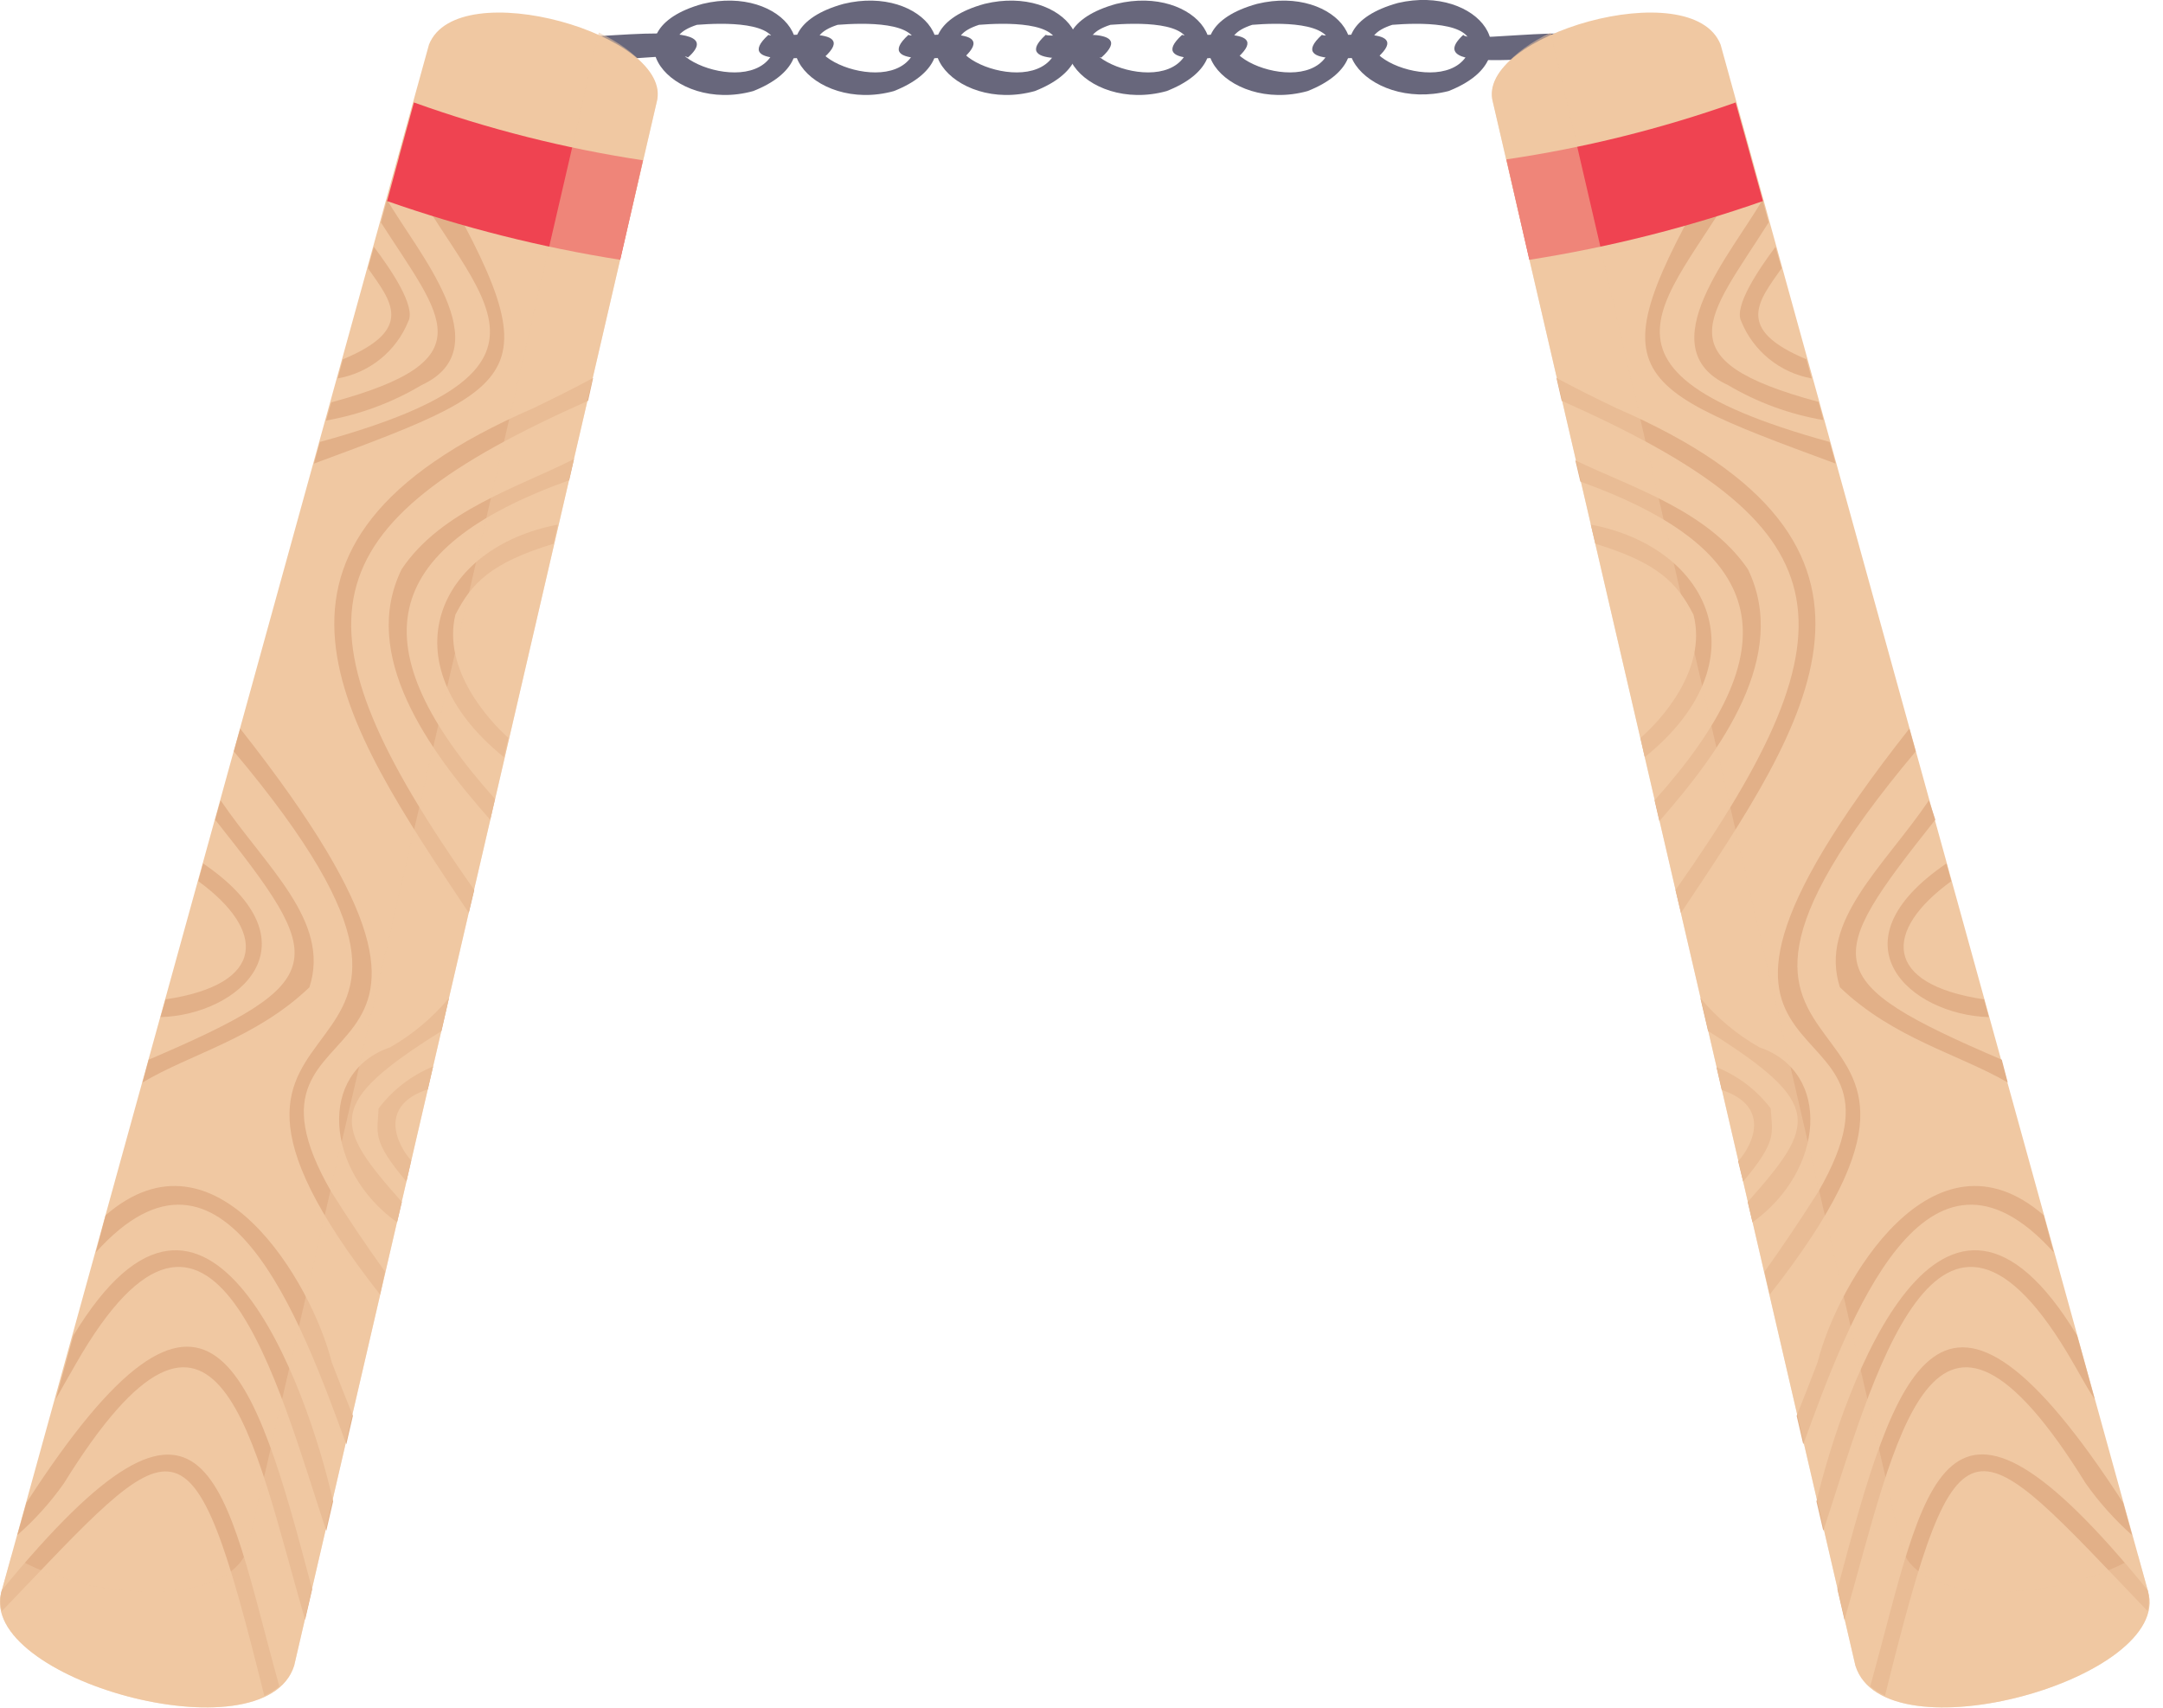 <svg height="75" viewBox="0 0 95 75" width="95" xmlns="http://www.w3.org/2000/svg"><g fill="none"><path d="m33.08 4c-3.6 1-6.52-2.64-2.22-3.83 3.54-.86 5.96 2.36 2.22 3.83zm-2.47-2.91c-3.08 1 2.64 3.53 3.43 1 .13-1.16-2.3-1.09-3.43-1z" fill="#68677c"/><path d="m39.26 4c-3.6 1-6.52-2.64-2.21-3.83 3.53-.86 5.95 2.36 2.21 3.83zm-2.47-2.91c-3.08 1 2.64 3.53 3.43 1 .13-1.16-2.3-1.09-3.43-1z" fill="#68677c"/><path d="m36.19 2.53c-.28-.14-4.13.54-2.44-1 .25.18 4.14-.53 2.44 1z" fill="#68677c"/><path d="m30.21 2.53c-.23-.39-7.81 1-5.62-1 .23.47 7.81-.94 5.62 1z" fill="#68677c"/><path d="m69.89 2.53c-.22-.39-7.8 1-5.62-1 .23.47 7.81-.94 5.62 1z" fill="#68677c"/><path d="m45.45 4c-3.6 1-6.52-2.64-2.21-3.83 3.53-.86 5.96 2.36 2.21 3.83zm-2.45-2.91c-3.08 1 2.64 3.53 3.43 1 .11-1.16-2.32-1.09-3.43-1z" fill="#68677c"/><path d="m42.34 2.53c-.29-.14-4.13.54-2.44-1 .29.18 4.1-.53 2.44 1z" fill="#68677c"/><path d="m51.24 4c-3.6 1-6.52-2.64-2.21-3.83 3.53-.86 5.97 2.36 2.21 3.83zm-2.47-2.91c-3.07 1 2.64 3.53 3.43 1 .13-1.16-2.29-1.09-3.43-1z" fill="#68677c"/><path d="m57.43 4c-3.61 1-6.52-2.64-2.22-3.83 3.53-.86 5.96 2.36 2.22 3.83zm-2.43-2.91c-3.07 1 2.64 3.53 3.43 1 .08-1.16-2.34-1.09-3.43-1z" fill="#68677c"/><path d="m54.36 2.53c-.29-.14-4.13.54-2.44-1 .29.18 4.13-.53 2.44 1z" fill="#68677c"/><path d="m48.37 2.53c-.28-.14-4.13.54-2.44-1 .29.18 4.14-.53 2.44 1z" fill="#68677c"/><path d="m63.62 4c-3.62.92-6.52-2.68-2.22-3.87 3.53-.82 5.96 2.4 2.22 3.87zm-2.47-2.91c-3.08 1 2.64 3.53 3.43 1 .13-1.16-2.3-1.09-3.43-1z" fill="#68677c"/><path d="m60.5 2.53c-.28-.14-4.13.54-2.44-1 .29.18 4.14-.53 2.44 1z" fill="#68677c"/><path d="m65.57 4.49c-.82-2.93 8.75-5.7 10-2.53l18.77 67.92c1.12 3.84-11.57 7.38-12.85 3.27z" fill="#f0c8a2"/><g fill="#e2b088"><path d="m71 17.93c13.86 6 8.4 13.8 2.83 22.16l-.24-1c8.31-11.79 7.34-16-5-21.49l-.23-1c.87.47 1.76.91 2.64 1.33z"/><path d="m76.77 25c1.83 3.78-1.15 7.94-3.89 11.06l-.21-.91c5.93-6.63 5.22-10.95-3.26-14l-.22-.93c2.44 1.18 5.81 2.19 7.58 4.78z"/><path d="m74.38 27c-.71-1.39-1.55-2.28-4.31-3.12l-.2-.84c5.26 1 7.58 6 2.37 10.21l-.19-.84c.86-.74 2.95-2.99 2.33-5.41z"/><path d="m76.89 6.87c-2.8 5.93-8.89 9.13 3.47 12.54l.26.95c-10.08-3.72-10.53-3.89-4.12-14.88z"/><path d="m75.89 16.91c-3.54-1.63.24-5.88 1.52-8.14l.27 1c-2.68 4.23-4.68 6.03 2.19 7.88l.22.8c-1.482-.252-2.906-.774-4.2-1.54z"/><path d="m76.48 14.12c-.35-.66.77-2.3 1.5-3.28l.27.94c-1 1.43-2.1 2.67 1.09 4l.23.84c-1.39-.249-2.557-1.192-3.09-2.5z"/><path d="m79.86 52.34c5.28-9.16-9.3-3.48 4-20.34l.28 1c-13.6 16.2 5.16 9.1-6.41 23.85l-.23-1c.81-1.13 1.6-2.31 2.36-3.51z"/><path d="m77.28 46c3.19 1.09 2.85 5.42-.31 7.68l-.21-.89c3-3.39 3.38-4.3-1.74-7.51l-.34-1.45c.728.875 1.609 1.611 2.6 2.17z"/><path d="m77.77 48.68c.06 1.09.32 1.39-1.21 3.21l-.22-.89c.67-.74 1.44-2.42-.72-3.13l-.23-1c.942.378 1.764 1.004 2.38 1.81z"/><path d="m80.81 43.36c-.94-2.91 1.93-5.29 3.91-8.21l.28.85c-4.93 6.21-5.21 7.06 2.92 10.54l.26 1c-2.18-1.26-5.02-1.93-7.37-4.18z"/><path d="m87.14 43.89.21.78c-3.46-.1-7-3.25-1.86-6.75l.21.78c-2.99 2.17-3 4.53 1.44 5.19z"/><path d="m79.83 59.83c.88-3.51 5.08-10.66 9.93-6.46l.44 1.63c-5.62-6.24-9 2.94-11 8.43l-.29-1.25c.33-.82.63-1.59.92-2.35z"/><path d="m91.08 59.9c-6-10.5-8.89.93-11 7.33l-.3-1.29c1.22-5.09 5.52-17.11 11.45-7.28l.77 2.79c-.26-.38-.36-.57-.92-1.55z"/><path d="m91.6 65.14c-6.81-11-8.31-1.91-10.59 6l-.31-1.34c2.56-9.65 4.48-16.26 12.55-3.8l.39 1.42c-.766-.679-1.45-1.444-2.04-2.28z"/><path d="m82.16 74c2.45-8.84 3-15.42 12.16-4.17.075.302.075.618 0 .92-7.77-8.09-8.26-9.45-11.53 3.72-.233-.11-.451-.247-.65-.41z"/></g><path d="m67.17 11.41-1.01-4.41c3.43-.505 6.802-1.343 10.07-2.5l1.2 4.33c-3.335 1.168-6.769 2.032-10.26 2.58z" fill="#ef4351"/><path d="m65.57 4.49c-.27-1 .8-2.23 2.54-3.06l15.44 66.62c.86 2.54 7 2.32 10.35.26l.44 1.57c1.12 3.84-11.57 7.38-12.85 3.27z" fill="#f0c8a2" opacity=".5"/><path d="m28.84 4.49c.82-2.93-8.75-5.7-10-2.53l-18.77 67.92c-1.13 3.84 11.56 7.38 12.85 3.27z" fill="#f0c8a2"/><path d="m23.42 17.93c-13.87 6-8.4 13.8-2.83 22.16l.24-1c-8.31-11.79-7.34-16 5-21.49l.22-1c-.87.47-1.76.91-2.63 1.33z" fill="#e2b088"/><path d="m17.64 25c-1.84 3.75 1.15 7.91 3.89 11l.21-.91c-5.93-6.63-5.22-10.95 3.26-14l.21-.93c-2.43 1.24-5.84 2.25-7.57 4.84z" fill="#e2b088"/><path d="m20 27c.71-1.39 1.55-2.28 4.31-3.12l.19-.84c-5.25 1-7.57 6-2.37 10.21l.2-.84c-.83-.74-2.91-2.99-2.33-5.41z" fill="#e2b088"/><path d="m17.52 6.87c2.8 5.93 8.91 9.14-3.47 12.54l-.26.95c10.07-3.72 10.52-3.89 4.12-14.88z" fill="#e2b088"/><path d="m18.52 16.91c3.54-1.63-.25-5.91-1.52-8.14l-.27 1c2.69 4.2 4.68 6.05-2.18 7.9l-.23.8c1.483-.261 2.906-.79 4.2-1.56z" fill="#e2b088"/><path d="m17.93 14.12c.35-.66-.77-2.3-1.51-3.28l-.26.94c1 1.43 2.1 2.67-1.1 4l-.23.84c1.395-.244 2.566-1.188 3.1-2.5z" fill="#e2b088"/><path d="m14.55 52.34c-5.28-9.16 9.3-3.48-4-20.34l-.28 1c13.61 16.2-5.15 9.1 6.42 23.85l.22-1c-.81-1.13-1.61-2.31-2.36-3.51z" fill="#e2b088"/><path d="m17.13 46c-3.19 1.09-2.86 5.42.31 7.68l.21-.89c-3-3.39-3.38-4.3 1.74-7.51l.33-1.45c-.726.873-1.603 1.608-2.59 2.17z" fill="#e2b088"/><path d="m16.63 48.68c-.05 1.09-.32 1.39 1.22 3.21l.21-.92c-.66-.74-1.43-2.42.73-3.13l.23-1c-.947.388-1.773 1.024-2.39 1.84z" fill="#e2b088"/><path d="m13.59 43.36c.95-2.91-1.92-5.29-3.9-8.21l-.24.85c4.93 6.21 5.21 7.06-2.92 10.54l-.27 1c2.11-1.26 4.98-1.93 7.33-4.18z" fill="#e2b088"/><path d="m7.27 43.89-.22.78c3.46-.1 7-3.25 1.87-6.75l-.21.78c2.98 2.17 3 4.53-1.44 5.19z" fill="#e2b088"/><path d="m14.57 59.83c-.88-3.51-5.08-10.66-9.93-6.46l-.43 1.63c5.62-6.24 9 2.94 11 8.43l.29-1.25c-.33-.82-.64-1.59-.93-2.35z" fill="#e2b088"/><path d="m3.33 59.9c6-10.5 8.88.93 11 7.33l.3-1.29c-1.14-5.09-5.48-17.11-11.41-7.28l-.77 2.79c.21-.38.32-.57.88-1.55z" fill="#e2b088"/><path d="m2.81 65.14c6.81-11 8.3-1.91 10.59 6l.31-1.34c-2.56-9.69-4.48-16.3-12.55-3.8l-.4 1.42c.771-.676 1.46-1.441 2.05-2.28z" fill="#e2b088"/><path d="m12.25 74c-2.45-8.83-2.95-15.41-12.17-4.16-.08.301-.08.619 0 .92 7.76-8.09 8.26-9.45 11.53 3.72.231-.112.449-.249.65-.41z" fill="#e2b088"/><path d="m27.24 11.41 1-4.37c-3.428-.518-6.797-1.369-10.06-2.54l-1.18 4.33c3.329 1.167 6.756 2.031 10.24 2.58z" fill="#ef4351"/><path d="m28.84 4.49c.26-1-.8-2.23-2.54-3.06l-15.44 66.62c-.86 2.54-7 2.32-10.35.26l-.44 1.57c-1.13 3.84 11.56 7.38 12.85 3.27z" fill="#f0c8a2" opacity=".5"/></g></svg>